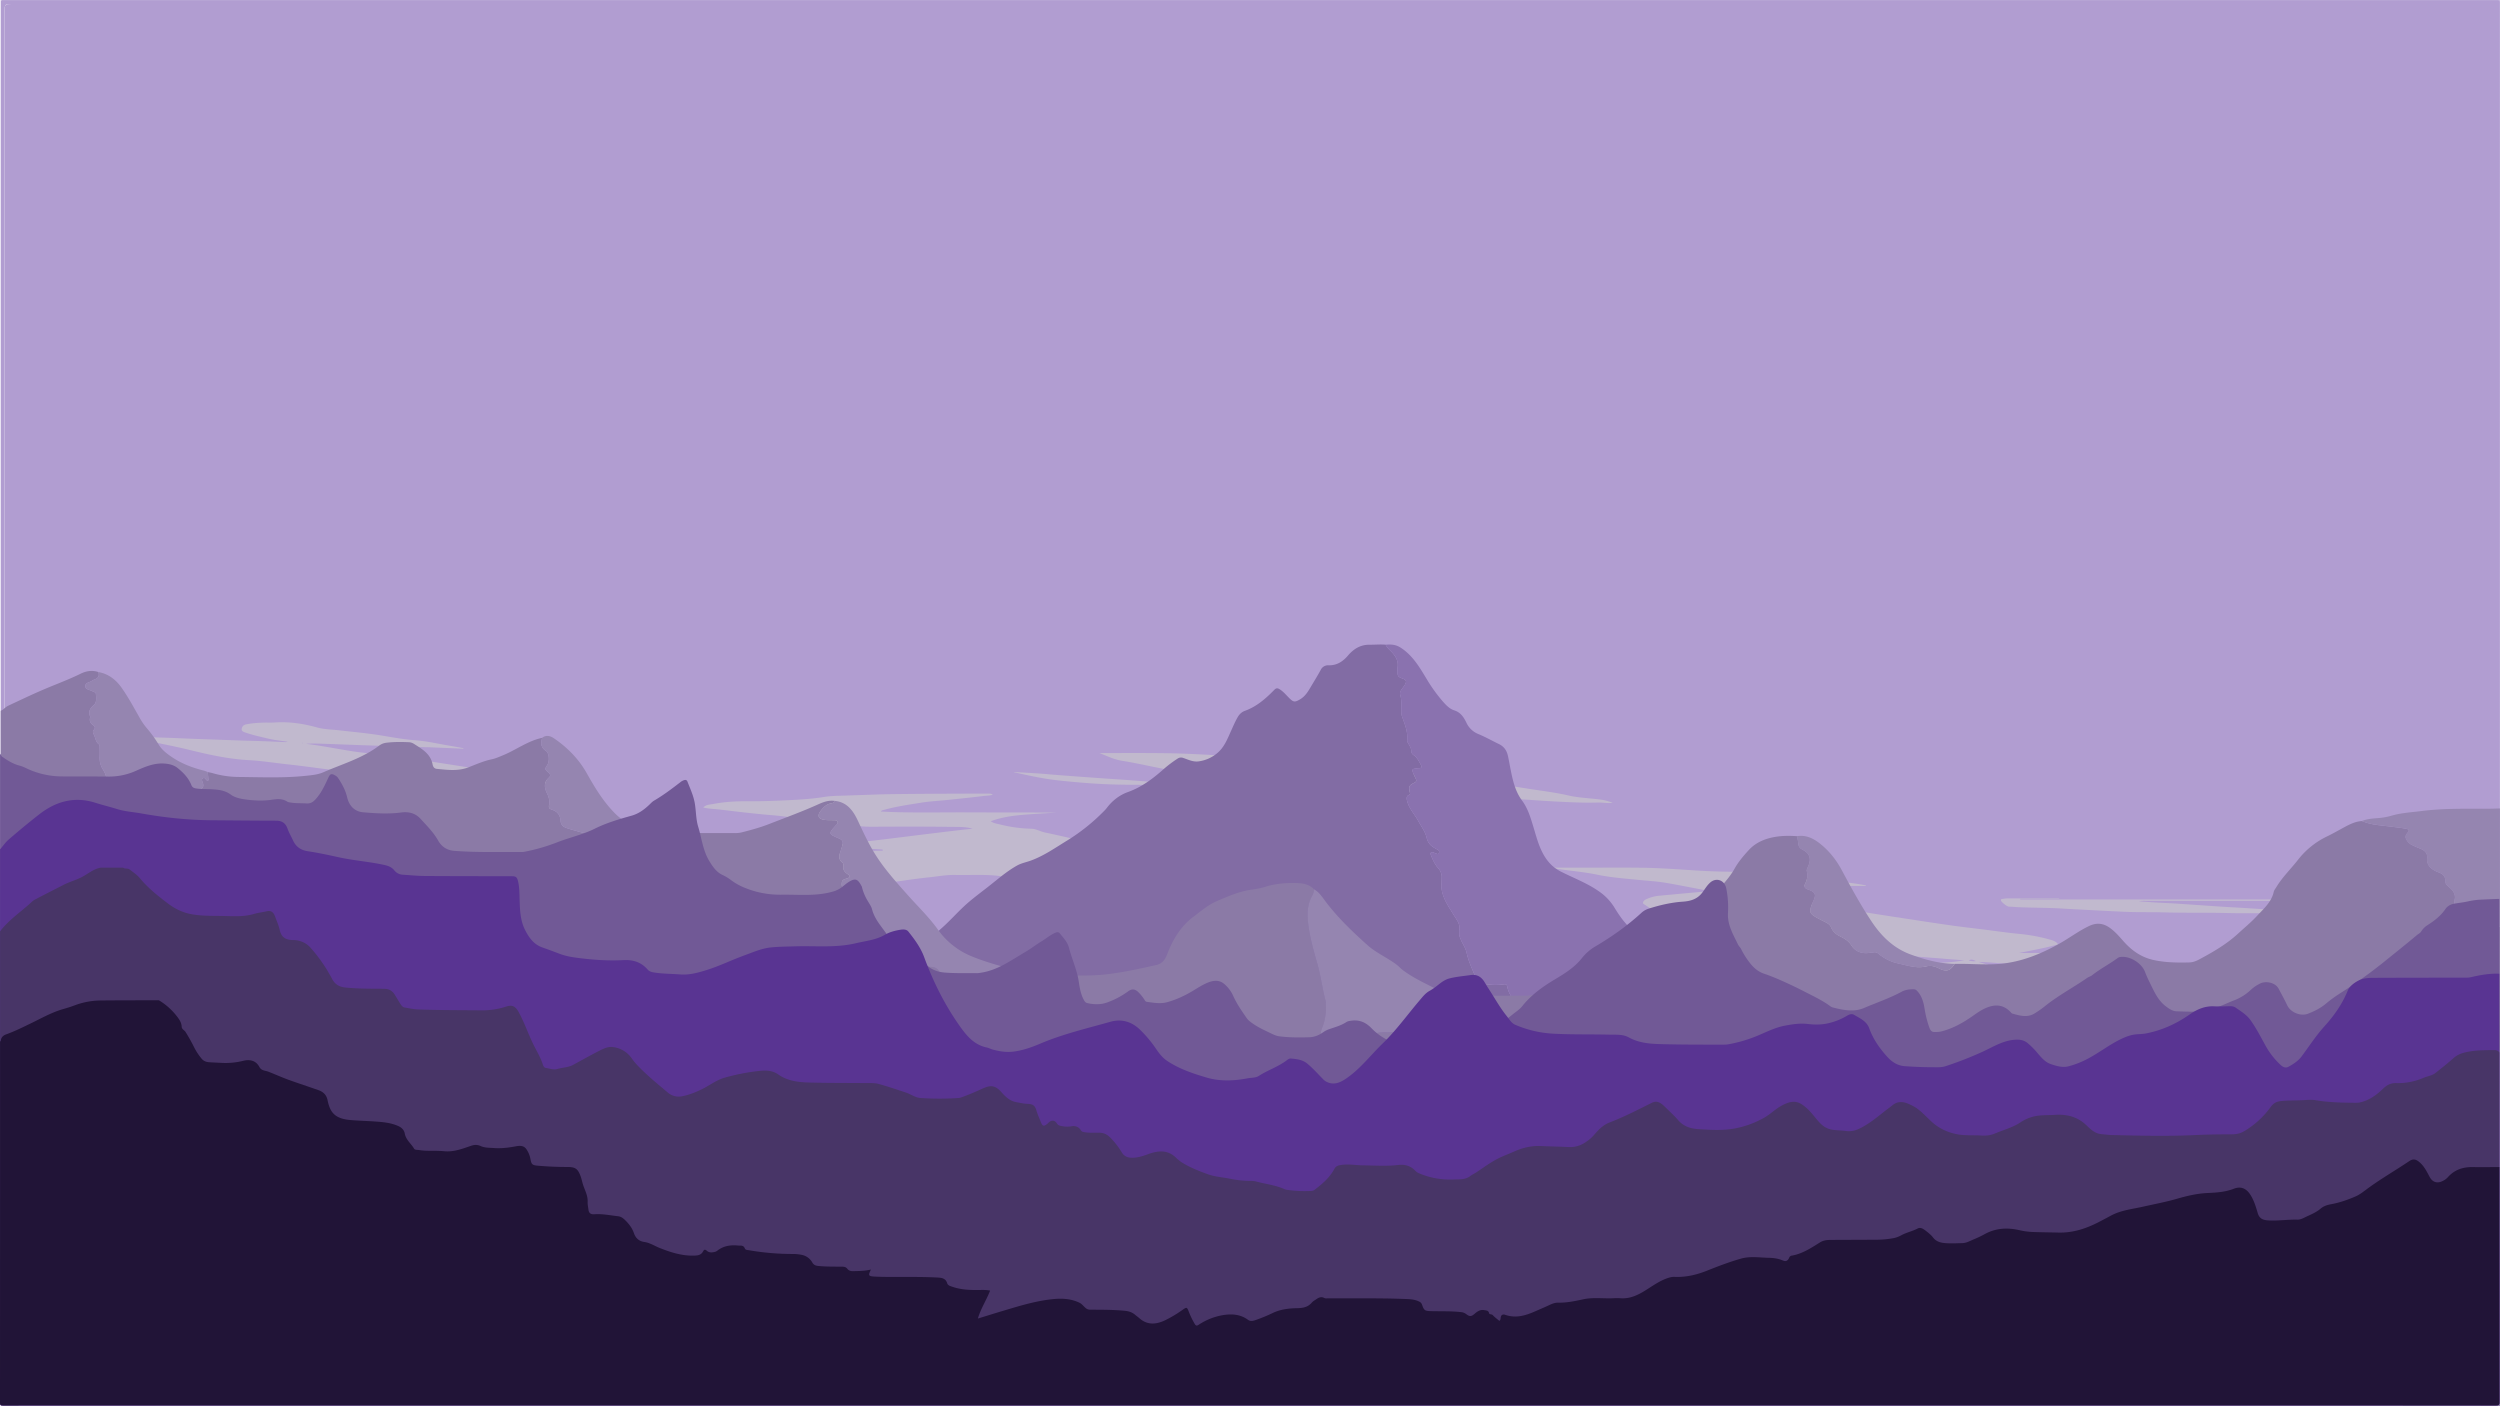 <svg xmlns="http://www.w3.org/2000/svg" viewBox="0 0 3841.19 2160.21"><g id="Artboard_1" data-name="Artboard 1" style="isolation:isolate"><g id="Background_Image" data-name="Background Image"><path d="M3842,8V2156H26c-19.49,0-18,1.85-18-17.5Q8,1082,8,25.51c0-2,0-4,0-6C8.11,8.43,8.38,8.14,19,8c3.33,0,6.66,0,10,0Z" transform="translate(-0.91 -1.89)" style="fill:#b19dd1"/><path d="M3842,8H29C25.7,8,22.37,8,19,8c-10.66.13-10.93.42-11,11.5,0,2,0,4,0,6q0,1056.5,0,2113c0,19.35-1.46,17.5,18,17.5H3842v4l-2,2H4l-2-2V4L4,2H3840l2,2Z" transform="translate(-0.91 -1.89)" style="fill:#b19dd1"/><path d="M4,2,2,4Q1.42,1.42,4,2Z" transform="translate(-0.91 -1.89)" style="fill:#b19dd1"/><path d="M3842,4l-2-2Q3842.58,1.42,3842,4Z" transform="translate(-0.91 -1.89)" style="fill:#b19dd1"/><path d="M2,2160l2,2Q1.42,2162.59,2,2160Z" transform="translate(-0.91 -1.89)" style="fill:#b19dd1"/><path d="M3840,2162l2-2Q3842.59,2162.58,3840,2162Z" transform="translate(-0.91 -1.89)" style="fill:#b19dd1"/></g><g id="Layer_9_clouds_Image" data-name="Layer 9 clouds Image"><path d="M3841,1655c-19.93-2.3-39.86-4.69-59.8-6.88-19.79-2.17-39.61-4-59.39-6.21s-39.53-4.59-59.31-6.77c-16.82-1.84-33.67-3.39-50.49-5.24-19.45-2.15-38.87-4.57-58.31-6.72-16.82-1.85-33.67-3.43-50.49-5.26s-33.6-3.91-50.41-5.76c-16.49-1.81-33-3.41-49.49-5.23-16.81-1.84-33.6-3.89-50.41-5.74-16.49-1.82-33-3.43-49.49-5.25-16.81-1.84-33.6-3.88-50.42-5.73-13.68-1.5-27.4-2.78-41.08-4.28-16.49-1.8-32.95-3.77-49.43-5.6-13.52-1.5-27.05-2.87-40.58-4.36-13.84-1.52-27.67-3.15-41.52-4.67-13.52-1.49-27.06-2.85-40.58-4.33-13.84-1.53-27.67-3.18-41.52-4.7-13.35-1.47-26.72-2.82-40.08-4.29-14-1.54-28-3.19-42-4.74-13.19-1.45-26.39-2.8-39.58-4.25-14.18-1.56-28.34-3.23-42.52-4.77-13.52-1.47-27.06-2.79-40.58-4.26-13.68-1.5-27.35-3.12-41-4.64-13.36-1.48-26.72-2.86-40.07-4.33-14.18-1.57-28.34-3.22-42.52-4.79a26.49,26.49,0,0,1-6.8-1.2h7.43c13.33,0,26.67.09,40,0,8.66-.08,17.16.32,25.8-2.72,12.68-4.46,26.38-4.73,39.62-7,16.69-2.83,33.08-7.13,49.73-10.11,13.86-2.48,27.84-4.44,41.83-6,22-2.46,43.62-6.51,65.31-10.51,18.26-3.38,36.45-7.1,55.13-7.79a257.32,257.32,0,0,0,31-3.49c-10.36-.8-20.73-1.49-31.07-2.41-18.34-1.64-36.75-2.49-55-4.73-14.32-1.74-28.73-2.76-43.08-4.34-17.65-1.94-35.07-5.35-52.56-8.33q-37-6.32-74-12.57c-16-2.71-32-5.49-48.08-8-17-2.71-34-5.58-51.14-7.68-19.68-2.42-38.72-7.64-57.94-12.11-18.59-4.32-37.15-8.76-55.77-12.94-9.29-2.09-16-8.65-23.82-13.22-2.42-1.41-.77-5.31,3-7.1a60.39,60.39,0,0,1,20.05-5.72c26.11-2.38,52.2-5,78.55-7.06-8.62-1.69-17.23-3.45-25.86-5.08-15.32-2.88-30.6-6-46-8.4-11.62-1.77-23.41-2.48-35.14-3.63-22.28-2.17-44.61-3.78-66.61-8.33-17.55-3.63-35.39-5.35-53.14-7.73a96.26,96.26,0,0,1-15.06-2.93H2432c30.83,0,61.66-.34,92.49.09,25.25.35,50.46,2.14,75.66,3.77,14.59,1,29.21,1.68,43.82,2.07,22.14.59,44.3.32,66.41,1.33,14.89.69,29.68,3.15,44.54,4.49,23.64,2.15,47,6.57,70.52,9.41,13.64,1.65,27.36,3,40.85,5.78.61.13,1.36,0,1.74,1.1h-67c-28,0-56,.19-84-.08-15.38-.15-30.37,3-45.55,4.43-11.85,1.16-23.56,3.56-35.69,4.85,4.53.91,9.08,1.76,13.59,2.76,16.09,3.58,32.53,4.35,48.85,6.1,17.15,1.83,34.26,4,51.42,5.69,13.21,1.27,26.46,2.26,39.57,4.28,23.76,3.68,47.46,7.73,71.2,11.51q33.4,5.33,66.84,10.42c23.93,3.66,47.85,7.35,71.81,10.74,16.58,2.35,33.23,4.21,49.85,6.29,18.1,2.27,36.16,4.94,54.3,6.67a268.41,268.41,0,0,1,49.3,9.34c3.91,1.14,7.52,2.56,10.84,6.72-20.05,5.7-40.09,9.15-60.11,13.27,7.39,0,14.77.07,22.15,0,17.49-.19,34.78,2.18,52.14,3.81,12.72,1.19,25.49,2,38.2,3.24,12,1.23,24,2.87,36,4.37,14.64,1.83,29.28,3.72,43.92,5.56,15.3,1.91,30.58,4.07,45.92,5.6,15.51,1.55,30.94,4.24,46.56,4.41,8,.08,15.81,2,23.81,1.4-9.61.08-19.22,1.21-28.82-.17a34.59,34.59,0,0,0-5-.14c-26.67-.06-53.34.27-80-.3-21.11-.45-42.23-1.34-63.33-2.06-16.62-.58-33.23-1.25-49.84-1.78-22.91-.74-45.76-2.21-68.56-4.76-13.68-1.52-27.46-2.17-41.2-3.27-11.39-.91-22.77-1.89-34.31-2.18,11.38,3.43,22.82,6.66,34.13,10.32,48,15.54,98,22.17,147.08,32.92q40.35,8.82,81,16.27c31.65,5.75,63.24,11.81,94.86,17.73,30,5.61,60,11.29,90,16.79,46.16,8.47,92.39,16.55,138.49,25.31,32,6.08,64.22,10,96.36,14.76,35.59,5.28,71.25,10.07,106.88,15,3.76.52,7.57.75,11.36,1.12Zm-804.14-176.41c-4.18-2.07-7.33-3.33-11-.92C3029.35,1478.48,3032.54,1479.27,3036.86,1478.59Z" transform="translate(-0.91 -1.89)" style="fill:#c1b9cd"/><path d="M1748.27,1388.26c34.7-9.8,69.85-13.14,105.5-17.62-5.42-2.72-10.74-1.38-15.73-2.48-28.89-6.38-58.5-7.64-87.71-11.87-12.12-1.76-24.52-2.06-36.79-2.14-40.5-.27-81-.08-121.49-.21-13.48,0-27-.51-40.43-.77a7.32,7.32,0,0,1-4.27-1c-5.53-3.82-11.75-4.61-18.39-5.13-20.13-1.61-40.26-.35-60.39-.8-13.64-.31-27,2.29-40.52,3.68-16.14,1.66-32.17,4-48.22,6.33-12.23,1.76-24.45,3.62-36.63,5.67-15.3,2.58-30.75,2.55-46.19,3.25-23.39,1-46.83,1.39-70.16,3.72-.5.05-1,0-1.5.05-16.47.37-32.95.53-49.42,1.14-45.29,1.67-90.61.26-135.91,1.06-13.89.24-26.91-1.54-39.77-7.07-16.33-7-33.13-13-49.72-19.41-.55-.21-1-.57-2.9-1.6,3.23,0,5,0,6.71,0a703,703,0,0,0,84.62-4.28q42-4.53,83.92-10.48c23.31-3.32,46.79-5.46,70.16-8.37q34.07-4.25,68.11-8.57c18-2.28,36.26-.84,54.38-1.54,13.93-.55,27.88-.38,41.85-1-.14-2.34-1.67-1.67-2.63-1.75-13.78-1.16-27.6-1.06-41.42-1.07l-92,0a45.68,45.68,0,0,1-7-.36c94.13-5.81,187.27-20.3,280.91-30.51-11.54-3.33-23.28-2.58-34.81-2.76-40.32-.63-80.66-.39-121-.23-19.2.08-38-3.31-57-5.51-16.14-1.88-32.19-4.44-48.31-6.54-15.78-2.06-31.55-4.42-47.4-5.7-14.73-1.2-29.41-2.77-44.09-4.41-12.52-1.39-25-3-37.55-4.42-7.74-.86-15.57-1-23.59-2.91,4.29-4.72,10.14-4.43,15.41-5.47,17.86-3.5,35.91-4.32,54.08-4.2,16.47.11,33-.34,49.41-1.06,22.22-1,44.43-1.92,66.47-5.48,10.28-1.66,20.84-1.81,31.29-2.11,26.43-.78,52.84-2.06,79.3-2.33q70.2-.75,140.39-.75c2.75,0,5.55-.26,8.42,1.58-4.57,1.73-9.14,1.43-13.5,2-18.09,2.23-36.23,4.12-54.37,6-14,1.48-28.17,2.11-42.07,4.36-19.47,3.15-39.06,5.88-58.1,11.3-1.19.34-2.7.28-3.88,2.32,45.15,2.35,89.95,1.07,134.73,1.29s89.63,0,134.45.38c-16.83,1.1-33.69,1.94-50.49,3.36s-33.72,3.83-49.87,9.84c4.73,3.53,10.24,3.92,15.39,5.25a215.25,215.25,0,0,0,47.28,6.3c7.26.23,13.53,4.26,20.48,5.72q36.24,7.65,72.13,16.76c6.38,1.62,11.93,1.14,17.45-3.69,6.15-5.39,14.39-6.79,22.44-6.89,16-.21,32-.49,48,.27,11.49.56,23.09,1,34.46,3.81h-10.44c.47,2.55,2.12,1.71,3.23,1.76,18.11.74,36,3.75,53.93,5.77,13.68,1.54,27.38,3,41.08,4.31q25.26,2.51,50.53,4.82c12.07,1.12,24.15,2,36.21,3.24,13,1.32,26,2.86,39.07,4.33,13.68,1.54,27.37,3,41,4.69,20.24,2.52,40.59,4,60.73,7.46,11.09,1.91,22.33,3,33.51,4.48a8.12,8.12,0,0,1,2.88.58c.8.44,1.78,1.36,1.85,2.15.11,1.34-1.33,1.07-2.25,1.26-15.1,3.24-30.43,5-45.73,7-14,1.79-27.95,3.69-41.95,5.29-12.36,1.41-24.76,2.44-37.14,3.7-15,1.52-30,3.13-45,4.65-11.39,1.16-22.8,2.17-34.19,3.36-17.64,1.85-35.28,3.79-52.93,5.72-6.59.72-13.18,1.56-19.77,2.27-2,.21-3.93.19-5.84,2,12.08,0,23.74.09,35.4,0a563.64,563.64,0,0,1,56.81,2.25c13,1.18,25.9,3.94,38.84,6,11,1.73,22.16,1.8,33.22,2.87,22.75,2.21,45.6,3.74,68.16,9.27C2091.46,1392.76,1755.47,1391,1748.27,1388.26Zm-87.18-59.38c3.48.56,6.79-.39,7.2-4.09s-3.1-4.86-6.14-5.71a37.41,37.41,0,0,0-4.32-1c-2.52-.37-4,1.29-5.2,3.1-1.31,2-.05,3.61,1.33,5.23C1655.9,1328.75,1658.28,1329.27,1661.09,1328.88Z" transform="translate(-0.91 -1.89)" style="fill:#c1b9ce"/><path d="M712.86,1152.24l-47.79-2c-.83,0-1.66-.12-2.49-.14-16-.39-32-.53-47.91-1.23-19.61-.85-39.23-1.39-58.84-2.07-17.94-.63-35.88-1.38-53.83-2-10.29-.36-20.56-.78-30.93-.13,7.83,1.13,15.68,2.13,23.49,3.42,16.36,2.71,32.66,5.78,49.05,8.29,10.48,1.6,21.06,2.67,31.62,3.63,17,1.54,34,3.71,50.85,6.32L689,1176c16.55,2.57,33.07,5.32,49.65,7.64a210.34,210.34,0,0,0,24.79,2.19c14.94.31,29.18,4.28,43.59,7.45,11.67,2.56,23.31,5.25,35,7.87,2,.45,4.11.73,3.88,3.55s-2.58,2.08-4.21,2.08c-18.49,0-37,.25-55.49-.07q-28.93-.51-57.84-1.94c-18.56-.9-37-3.6-55.44-5.51-17.66-1.82-35.2-4.85-53-5.42-2.15-.07-4.27-.71-6.42-.8-6.28-.26-12.2-.29-18.09,3.47-18.71,11.93-39.91,18-60.89,24.44a24.82,24.82,0,0,0-8.65,4.43h231c-3.54,3.21-7.57,3.36-11.63,3.49-70.8,2.23-141.61.75-212.42,1.22-1.83,0-3.66,0-6.33,0,5.81,3.32,11.65,3,17.14,3.77,13.9,1.94,27.84,3.81,41.82,4.89,9.9.76,19.71,2.54,29.72,2.35a220.37,220.37,0,0,1,26.93.79c11.47,1.2,22.87-.51,34.2-2.34a27,27,0,0,1,3.47-.36c54.63-1.4,109.28-1,163.92-1.08,1.61,0,3.36-.39,4.49,1.4.88,1.4,2.64,2.79,2.2,4.3-.59,2.07-2.87,1-4.37,1-16.17,0-32.35.43-48.5-.16-39.3-1.44-78.62-.33-117.93-.94-6.31-.09-12.61-.56-18.92-.75-1.32,0-3.49-.74-3.52,1.51,0,1.78,1.93,1.36,3.18,1.51q34.81,4.29,69.47,9.66c22,3.41,43.87,7.09,66,9.53,22.62,2.5,44.78,7.67,67,12.27,17.71,3.66,35.69,5.66,53.53,8.55,12.54,2,25.08,4,37.48,7.18-14.39-1-28.78-1.81-43.16-2.88-13.07-1-26.11-2.91-39.18-3.17-27-.53-54,0-81-.34-19.11-.25-38.26-.74-57.33-2-18.52-1.27-37-3.74-55.44-5.62a58.51,58.51,0,0,0-7.49-.19c-13.31.33-26.58-.59-39.87-1.5,34.19-1.07,68.44.52,102.7-2.09-7.5-1.43-15-3-22.51-4.24a62.48,62.48,0,0,1-11-3.13c-8.22-2.94-16.88-3.65-25.38-4.81-10.77-1.48-19.1-7.23-27.4-13.4-2.46-1.83-1.54-3.38.5-4.59,1.2-.71,2.65-1,5.3-1.94l-280.19-2.59-.19-.64c6.62-1.33,13.2-3,19.88-3.94,21.82-3.19,43.68-6.09,65.51-9.25a39.78,39.78,0,0,0,8.52-2.7c22.33-8.81,45.72-14,68.83-20.12,13.62-3.62,27.38-6.83,40.42-12.48-.32-1.68-1.66-1.43-2.69-1.47-20.41-.86-40.75-2.69-61-5.18-23-2.83-46-6.18-69.1-8.66-19.62-2.11-39.12-5.31-58.87-6.38-30.28-1.63-59.79-7.92-89.15-15.16-23-5.68-46.32-10.27-69.62-14.77-6-1.16-11.77-3.32-18-5.12,1.77-1.27,3.37-.75,4.82-.71,22.12.65,44.24,1.14,66.34,2.14,17.77.8,35.55,1.38,53.33,2,19.62.67,39.22,1.55,58.84,2,16,.35,31.9,1.22,47.84,1.85a14.57,14.57,0,0,0,4.93-.51c-9.88-1.52-19.91-2.41-29.61-4.73-11.93-2.84-24-5.48-35.62-9.47-2.77-.95-5.94-2.09-5.48-5.46a7.78,7.78,0,0,1,6.64-7c9.48-2,19.06-2.54,28.69-2.79,5-.13,10,.2,15-.14,22.15-1.53,43.76,1.57,65,7.51,11.3,3.16,23,3.18,34.5,4.51,22.56,2.61,45.19,4.59,67.61,8.4,16.34,2.78,32.66,5.65,49.26,6.85,17.38,1.26,34.39,5.35,51.56,8.19,7.47,1.24,14.9,2.65,22.36,4Zm-247.39-8.32.84-.36a2.22,2.22,0,0,0-.79-.41c-.27,0-.55.21-.83.32Zm189.08,100.35-.16.22.27,0Z" transform="translate(-0.91 -1.89)" style="fill:#c1b9ce"/><path d="M2478.85,1235.38c-7.61,1.09-15.1-.6-22.66-.41q-15.49.4-31-.09c-23.41-.75-46.79-2.11-70.15-3.76-13.26-.93-26.54-1.51-39.82-2.2-19.76-1-39.55-1.49-59.33-2.18-17.94-.62-35.91-1-53.82-2-38.94-2.24-77.89-1.45-116.84-1.81-4.81,0-8.91,3-13.94,2.14-5.63-1-11.43-1-17.15-2H2076l.43-.91c-4.62-3.28-9.29-6.49-13.85-9.85s-10.17-5.71-13.85-10.48c-1.18-1.53-3.13-.78-4.72-.79-16.33-.07-32.67,0-49-.14-17.47-.19-35-.22-52.4-1.13-12.57-.65-25.07-2.59-37.59-4.06-14.17-1.65-28.26-4.25-42.62-3.71-15.88.59-31.41-2.55-47-4.51-30.46-3.83-60.16-11.88-90.47-16.68-12.05-1.9-23.28-7.36-34.8-11.89h4.73c33.49.06,67-.25,100.48.29,24.43.4,48.85,1.66,73.24,3,12.61.7,25.2,1.55,37.83,1.93,26.26.8,52.54,1.42,78.74,3.16,14.67,1,29.2,4.11,43.81,6.19,20.35,2.89,40.69,5.9,61.08,8.5,19.74,2.52,39.53,4.65,59.31,6.82,16.82,1.85,33.67,3.35,50.48,5.28,18.12,2.07,36.2,4.47,54.3,6.7,14,1.73,28,3.29,42,5.19,16.42,2.23,32.85,4.52,49.21,7.17,21.77,3.53,43.73,5.95,65.24,10.92,15.6,3.6,31.56,4.09,47.34,6.06A82.94,82.94,0,0,1,2478.85,1235.38Z" transform="translate(-0.91 -1.89)" style="fill:#c1b9cd"/><path d="M3164.76,1383H3105v.86h598.56A19.12,19.12,0,0,1,3694,1386q-198.47,0-396.95,0a77,77,0,0,0-9.94.43c5.06.9,10.22,1,15.29,1.4,13.57,1.13,27.21,1.44,40.81,2.31,23.52,1.51,47,3.23,70.56,4.78,12.1.8,24.21,1.36,36.31,2.12,19.89,1.26,39.77,2.61,59.65,3.88q17.16,1.11,34.32,2.08c25.71,1.44,51.42,2.76,77.12,4.25,10.1.59,20.17,1.53,31.74,2.43-10.53,0-19.62.34-28.67-.09-11.6-.55-23.17-1.72-34.75-2.61-55.72-4.29-111.53-.94-167.28-2.25-32.64-.77-65.29-.07-97.91-1-18.82-.56-37.63,0-56.42-.79-26.56-1.11-53.1-2.65-79.65-4-11.61-.61-23.21-1.44-34.83-1.82-17-.57-34-.62-50.91-1.34-4.95-.21-9.92-.73-14.9-.83-2.92,0-11.48-6.82-12.26-9.43-.46-1.54.25-2.13,1.68-2.3a67.91,67.91,0,0,1,7.87-1c26.16,0,52.32,0,78.49.07a8.65,8.65,0,0,1,1.4.22Z" transform="translate(-0.91 -1.89)" style="fill:#c1b9ce"/><path d="M2037.79,1222.59c-14.11.44-28.18-.43-42.24-1.36-8.46-.56-16.92-.24-25.4-1-11.08-1-22.26-.81-33.4-1.28-22.24-1-44.53-1.47-66.72-3.18-19.49-1.5-38.85-4.63-58.32-6.54-9.91-1-19.93-1-29.9-1.15-28.3-.48-56.64-.08-84.89-1.42-22.18-1.06-44.34-3-66.47-5.3-23-2.34-45.53-7-68-12.15a14.72,14.72,0,0,1-4.25-1.16c12.74.74,25.48,1.39,38.2,2.26,11.26.78,22.49,1.88,33.74,2.73q33.76,2.54,67.54,4.93c10.43.75,20.87,1.35,31.31,2.11,21.85,1.59,43.69,3.27,65.54,4.85,10.93.79,21.88,1.38,32.81,2.17,21.68,1.57,43.36,3.24,65,4.83,10.27.75,20.54,1.39,30.81,2.13q33.77,2.43,67.54,4.92c10.27.74,20.53,1.65,30.81,2C2027,1221.11,2032.35,1222.19,2037.79,1222.59Z" transform="translate(-0.91 -1.89)" style="fill:#c1b9ce"/><path d="M2211.12,1391.29c-26.57,2.78-52.87.7-79,2.14,0,.55-.06,1.1-.08,1.66l70.75,8.28c-26.57.06-53.12,1.49-79.67-.2-6.48-.41-12.87-.29-19.09-4.37,6.31-2.86,12.92-2.3,19.21-4.14-4.47-2.4-9.67-.85-14.53-3.37Z" transform="translate(-0.91 -1.89)" style="fill:#c1b9ce"/><path d="M3792.64,1418.7l-130.22-8.14c0-.17,0-.35,0-.52h13c25.64,0,51.27-.09,76.91.14,10.17.09,19.83,3.74,29.76,5.53C3785.43,1416.32,3789,1416.48,3792.64,1418.7Z" transform="translate(-0.91 -1.89)" style="fill:#c1b9ce"/></g><g id="Layer_6_Layer_7_Image" data-name="Layer 6 + Layer 7 Image"><path d="M2588.28,1534.84c9.58,8,18.28,17,27,25.93,22.52,23,47.89,42.06,77.76,54.14,33.76,13.65,64.37,33.21,96.7,49.52,23.86,12,46.78,26.24,72.74,33.8a1.71,1.71,0,0,1,.46.19c16.11,11.89,36.29,12.33,54.19,19.22,20.33,7.83,41.57,12.95,61.88,21,12.48,4.94,26.06,6.65,38.71,11.46,16.5,6.27,32.75,13.11,48.83,20.34,8.8,4,16,10.87,24.8,14.89,16.48,7.49,33,14.8,50.77,19a11.42,11.42,0,0,1,3.75,1.29c15.4,10.41,33.43,13.6,50.84,18.42,4.56,1.27,7.9,3,10.46,7.34,3.36,5.76,9.56,9.17,14,14.14a4.66,4.66,0,0,1,1.32,3L1274.27,1559.4c4.72-3,9.7-3.5,14.35-4.7,8.93-2.29,17.26-6,25.59-9.77,5.15-2.33,10.3-4.69,15.55-6.76,17.65-6.92,30.94-19.91,44.71-32.14,9.73-8.63,17.88-18.83,26.33-28.71a65.29,65.29,0,0,1,7.83-7.68c14.58-12.11,24.34-28.69,38.56-41.16,12.41-10.88,23.36-23.32,35.44-34.52,11.18-10.37,23.57-19.46,35.63-28.87,14.81-11.55,28.85-24.09,45.42-33.36,6.58-3.67,13.71-4.93,20.55-7.38,20.61-7.39,38.28-20,56.72-31.23a298.89,298.89,0,0,0,56.36-45.17,43.19,43.19,0,0,0,4-4.44c8.51-11.36,19.61-20,32.61-24.65,21.44-7.69,38.86-20.88,55.44-35.71a182.13,182.13,0,0,1,20.76-15.57,9.43,9.43,0,0,1,9-1.06c7.52,2.56,14.82,6.28,23.14,5.25a55.53,55.53,0,0,0,27.58-11.64c12.13-9.36,17-23.06,23-36.2,3-6.68,5.91-13.41,9.54-19.79,2.64-4.64,6.14-8.21,11.27-10.06,18-6.5,32-18.75,45.09-32.17,3-3.06,5.08-3,8.46-.91,5.89,3.73,10.11,9.14,15,13.88,6.28,6.13,8.42,6.08,16.2,1.53s12.1-11.67,16.41-19c5.17-8.75,10.58-17.36,15.39-26.3a12.45,12.45,0,0,1,12.16-7c12.66.33,22-5.95,29.65-14.95,8.92-10.43,19.41-16.86,33.57-16.68,8.14.1,16.29-.79,24.44,0,1.49,3.64,4.25,6.28,7,9,7.48,7.31,13.31,15.27,11.09,26.66a27.17,27.17,0,0,0-.05,5.49c.08,7,1.21,8.5,7.91,10.85,5.54,2,6.5,4.15,3.63,9.34a80.91,80.91,0,0,1-5.14,7.31c-1.8,2.53-3,5.66-2.17,8.4,2.78,8.84,1.45,17.84,1.72,26.76a21.47,21.47,0,0,0,1.21,6.83c4.22,11.67,9,23.21,7.85,36.06a7.85,7.85,0,0,0,1.44,4.7c2.34,4,5,7.74,4.84,12.83,0,1.77,1.77,4.18,3.41,5.26,5.45,3.59,8.05,9.15,11,14.5,1.76,3.18,2.33,5.75-2.83,5.66-2.12,0-4.24.71-6.37.87-3.23.24-4.14,2-3.08,4.73,1.39,3.56,3,7,4.67,10.47,1.27,2.65,1.26,4.63-1.75,6.16-8.76,4.46-9.32,5.74-7.11,15.89.34,1.57.42,2.32-1.32,3-3.92,1.47-4.12,4.52-3.33,8.17,2.7,12.41,11.77,21.34,17.53,32.07,4.47,8.33,10.47,16,12.67,25.28,1.57,6.6,4.84,11.41,10.43,14.88,2.25,1.4,4.55,2.74,6.91,4s2.28,3.34,1.56,5.16c-.87,2.2-2.72,1.08-4.25.48s-2.79-1-4.19-1.59-2.63-1.11-3.69.1-.71,2.54-.22,3.8c2.85,7.3,6.23,14.53,11.35,20.32a20.33,20.33,0,0,1,5.34,14.84c-.09,6.82-1,13.88.4,20.43,2.86,13.67,11.09,25.1,18.23,36.78,4.45,7.27,10.06,13.66,8.38,23-.32,1.77,0,3.66-.07,5.49-.2,3.26,1.18,5.93,2.36,8.9,2.73,6.86,7.31,12.74,8.93,20.26,3.23,15,10.25,28.66,16,42.76a6,6,0,0,0,4.19,3.32,85.2,85.2,0,0,0,36.91,2.61c3.2-.48,4.77.31,5.34,3.33,2.55,13.52,11.45,23.2,21.67,30.68,16.33,12,34,21.73,54.57,25.42,12.22,2.19,24.35,5,36.77,5.22,22.16.34,44.32.17,66.48,0a65.21,65.21,0,0,0,13.31-1.36,302.05,302.05,0,0,0,41.1-11.65,46.72,46.72,0,0,0,19-13.31C2575.29,1546.11,2580.92,1539.57,2588.28,1534.84Z" transform="translate(-0.91 -1.89)" style="fill:#826ca4"/><path d="M2588.28,1534.84c-7.36,4.73-13,11.27-18.69,17.78a46.72,46.72,0,0,1-19,13.31,302.05,302.05,0,0,1-41.1,11.65,65.21,65.21,0,0,1-13.31,1.36c-22.16.13-44.32.3-66.48,0-12.42-.18-24.55-3-36.77-5.22-20.56-3.69-38.24-13.46-54.57-25.42-10.22-7.48-19.12-17.16-21.67-30.68-.57-3-2.14-3.81-5.34-3.33a85.2,85.2,0,0,1-36.91-2.61,6,6,0,0,1-4.19-3.32c-5.76-14.1-12.78-27.8-16-42.76-1.62-7.52-6.2-13.4-8.93-20.26-1.18-3-2.56-5.64-2.36-8.9.11-1.83-.25-3.72.07-5.49,1.68-9.37-3.93-15.76-8.38-23-7.14-11.68-15.37-23.11-18.23-36.78-1.37-6.55-.49-13.61-.4-20.43a20.33,20.33,0,0,0-5.34-14.84c-5.12-5.79-8.5-13-11.35-20.32-.49-1.26-.74-2.71.22-3.8s2.44-.58,3.69-.1,2.8,1.05,4.19,1.59,3.38,1.72,4.25-.48c.72-1.82.8-3.93-1.56-5.16s-4.66-2.56-6.91-4c-5.59-3.47-8.86-8.28-10.43-14.88-2.2-9.32-8.2-17-12.67-25.28-5.76-10.73-14.83-19.66-17.53-32.07-.79-3.65-.59-6.7,3.33-8.17,1.74-.65,1.66-1.4,1.32-3-2.21-10.15-1.65-11.43,7.11-15.89,3-1.53,3-3.51,1.75-6.16-1.65-3.44-3.28-6.91-4.67-10.47-1.06-2.73-.15-4.49,3.08-4.73,2.13-.16,4.25-.91,6.37-.87,5.16.09,4.59-2.48,2.83-5.66-3-5.35-5.57-10.91-11-14.5-1.64-1.08-3.45-3.49-3.41-5.26.12-5.09-2.5-8.83-4.84-12.83a7.85,7.85,0,0,1-1.44-4.7c1.17-12.85-3.63-24.39-7.85-36.06a21.47,21.47,0,0,1-1.21-6.83c-.27-8.92,1.06-17.92-1.72-26.76-.86-2.74.37-5.87,2.17-8.4a80.91,80.91,0,0,0,5.14-7.31c2.87-5.19,1.91-7.39-3.63-9.34-6.7-2.35-7.83-3.9-7.91-10.85a27.17,27.17,0,0,1,.05-5.49c2.22-11.39-3.61-19.35-11.09-26.66-2.74-2.67-5.5-5.31-7-9,8.25-.65,15.5-.39,23.42,4.79,18.61,12.17,28.93,30.43,39.88,48.46a237.62,237.62,0,0,0,25.19,34.72c4.85,5.46,10.07,10.75,16.88,12.9,9.89,3.12,14.73,10.77,18.65,18.89a34.12,34.12,0,0,0,18.64,17.63c10.77,4.45,20.92,10.24,31.41,15.3,8,3.87,12,10.11,13.82,18.25,1.43,6.5,2.52,13.06,3.82,19.58,3.43,17.16,7,34.36,17.71,48.77,9.18,12.34,13.3,26.69,17.64,41,4.15,13.69,7.69,27.6,14.48,40.32,6.39,12,14.88,21.52,27.45,27.9,21.3,10.8,44,19,63.25,33.79a82,82,0,0,1,19.68,22.31c5,8.08,10.19,16,16.5,23.16a47.53,47.53,0,0,1,6.58,9.38,43.25,43.25,0,0,0,10.87,13.59c16.34,13.35,26.64,31.26,37.7,48.67,7.13,11.21,13.91,22.71,24.16,31.63C2581.57,1526.93,2584.77,1531.06,2588.28,1534.84Z" transform="translate(-0.91 -1.89)" style="fill:#8a72af"/></g><g id="Group_5" data-name="Group 5"><g id="Layer_5_Layer_8_trees_Image" data-name="Layer 5 + Layer 8 + trees Image"><path d="M3842,1426v736H2V1094c4.41-1.72,7.18-5.75,11.53-7.78,17.78-8.29,35.43-16.77,53.49-24.53,19.25-8.26,39-15.4,57.83-24.68,8.58-4.23,17.69-5.72,27.1-2.56,2,5.38.22,9-5,11.1a35.28,35.28,0,0,0-5.35,2.7c-3.53,2.21-9.59,2.65-9.64,7.54-.05,5.65,6.37,5.83,10.3,7.89,2.34,1.22,5.8,1.72,6,4.67.31,5.9,1.54,12.94-3.32,17-6.13,5.16-8.73,10.24-5.43,17.75a1.61,1.61,0,0,1-.09,1c-1.49,5.18.23,9,4.62,12,2.53,1.72,3.6,4.22,1.3,6.76-2.9,3.21-1.32,5.52.2,8.81,2.14,4.63,2.28,10,7,13.58,1.79,1.35,1.46,4.31,1.5,6.64.06,4,.21,8,0,12-.37,7.16.85,13.75,4.84,20,4.39,6.82,6.5,14.57,7.14,22.65a23.25,23.25,0,0,0,3.31,10.32c6.28,10.49,14.35,19.11,25,25.22,6.64,3.8,13,8,19.72,11.7,14.62,8.06,29.49,10.58,46,4.83,14.94-5.2,26.9-14.24,38.51-24.26,2.89-2.49,4.92-5.39,4.13-9.56-.87-4.62,1.21-7.8,5.35-9.57,4.92-2.09,6.18-5.45,4.59-10.45-.73-2.31-2.87-5.46.26-7.16s4.05,2.57,6.27,3.65c.4.2,1.12-.24,2.19-.51-.43-4.15-.88-8.38-1.32-12.62,2.59.57,5.22,1,7.76,1.73a145.15,145.15,0,0,0,39.44,5.81c34.31.33,68.64,1.88,102.9-1.69,9.33-1,18.92-1.75,27.34-5.43,28.92-12.64,59.75-21.37,85.52-40.66a22.86,22.86,0,0,1,10.87-4.7c11.61-1.51,23.27-1.44,34.93-.92a16,16,0,0,1,7.59,2.2c12.59,8.08,26.17,15.37,29.25,32.15.67,3.61,2.64,6.25,6.47,6.62,16.23,1.58,32.49,3.82,48.39-2.3,11.8-4.55,23.37-9.8,35.85-12.38,5.93-1.23,11.35-3.72,16.91-6,20.56-8.3,38.53-22.37,60.69-27-2.33,7.9-2.39,14.69,5.77,20.07,5.21,3.43,5.75,16.07,2.15,21.61-4,6.19-4.25,6.47,1.46,11.31,3.35,2.84,4,5.27.86,8.16-7.76,7.08-7.19,15-3,23.64,2.78,5.76,4.84,12,3.4,18.31-1,4.58.89,6.18,4.39,7.31,8.24,2.64,12.6,8.17,13.23,16.84.47,6.34,3.77,9.64,10.22,11.68,17.14,5.43,34.55,9.65,52,13.86a228.46,228.46,0,0,0,26.47,4.77c10.58,1.28,17.23-2.17,22.27-11.43,1.91-3.51,3.47-7.21,5.18-10.82,20.39,5.1,41.24,7.3,62.08,9.18,29.53,2.68,59.19,1.63,88.79,1.86a42.5,42.5,0,0,0,10.88-1c14.53-3.65,28.93-7.6,42.92-13.06,25.39-9.9,51-19.19,75.88-30.46,7.88-3.57,16.14-6.34,25.1-4.84a7.63,7.63,0,0,1-5.71,3.59c-7.14,1.13-11.85,5.91-16,11.15-6.22,7.79-4.18,13,5.57,14.34,4.59.61,9.31.28,14,.5,2.25.11,5.12-.38,6,2.35s-1.55,4.14-3,5.84c-11.24,12.68-11.23,12.74,4.92,19.73,5.66,2.45,6.93,4.85,5.37,11-.9,3.54-2.24,7-3.32,10.47-1.76,5.67-2.45,11.12,3.08,15.4a5.38,5.38,0,0,1,1.92,5.41c-1.08,5.78,1.72,9.24,6.25,12.41,4.69,3.28,4.29,5.41-1.16,7-3.73,1.09-7.09,1.85-7.55,6.53-.5,5.09.57,9.28,5.76,11.47,2.91,1.23,5.27,3.12,5.72,6.41,1.1,7.93,7,10.92,13.51,13a96.47,96.47,0,0,0,12.64,2.89c3.9.73,5.3,2.51,3.25,6.21-1.81,3.26-3.07,6.61-2.35,10.48,2.33,12.63,5.85,24.21,21,27,5.11.94,8.08,4.29,8.47,9.71a9.19,9.19,0,0,0,2.94,6.2c8.44,7.76,17.69,14.1,29.27,16.19,4.59.82,9.18,1.68,13.81,2.2,5.12.58,8.66,2.65,10.31,7.89,1.74,5.57,6,9.66,11.61,9.59,10.77-.13,14.56,6.06,16.32,15.07.38,2,1.15,3.86,1.37,5.83.66,5.82,3.6,10.16,8.85,12.4,5.75,2.45,9.08,6.37,10.19,12.49,1.18,6.54,5.76,9.47,11.92,10.22a68.47,68.47,0,0,0,20.9-.41,65,65,0,0,1,24.82.07c7.1,1.43,13.89,1,20.37-2.53a28.75,28.75,0,0,1,5.55-2.23c2.59-.78,4.14-.38,4.77,3,1.25,6.68,2.39,7.41,8.11,4.73a219.09,219.09,0,0,0,19.23-10.58c4.35-2.6,8.25-4.28,12.44.28,2,2.22,4.85,1.79,7.48.76a26.83,26.83,0,0,0,11.79-8.83c6.34-8.21,6.25-18,7.76-27.47,24.62.2,49.35,1.46,73.82-.91,27.4-2.67,54.38-8.74,81.29-14.72,9-2,13.57-7.76,16.83-16.27,8.65-22.62,20.73-43.18,40.57-58,11.69-8.77,22.94-18.56,36.44-24.25,17.68-7.45,35.4-15.36,54.82-17.58a118.35,118.35,0,0,0,20.39-4.57c15.15-4.54,30.71-5.74,46.41-5.33,10.11.27,19.94,1.83,27.35,9.83a25.13,25.13,0,0,1-3.35,10.39c-6.19,11.61-7.43,24.1-6.27,36.91,2.09,23,8.36,45.21,14.69,67.2,5.37,18.67,7.59,37.87,12.54,56.54a29.43,29.43,0,0,1,.42,6,81.57,81.57,0,0,1-5.16,34.28c-4,10.49-3.25,11.22,5.15,17.38a74.68,74.68,0,0,0,14,7.72c7,3.11,14.13,4.34,21.28,1,8.41-3.91,16.38-8.94,26.2-8.58a6.2,6.2,0,0,0,3.56-1.68c8.33-6.72,18.06-7.9,28.3-7.59,9,.27,18,.22,26.76-2.41,7.14-2.13,13.06-5.13,14-13.53.5-4.29,3.16-5.48,7.11-4.73a12,12,0,0,0,10.36-2.56c6.79-5.92,14.61-8.36,23.45-9.83,13.76-2.28,17.71-9.09,15.18-22.63-.24-1.31-.43-2.63-.65-4,8.94.79,17.87,1.85,26.83,2.33,30.93,1.66,61.89.93,92.84,1a49.14,49.14,0,0,0,7.89-1c23.92-3.83,44.87-14.74,64.1-28.68,20.51-14.88,42.06-28,63.68-41.11a51.74,51.74,0,0,1,8.12-3.79c28.52-11,55.36-25.89,84.24-36.23,12.39-4.44,23.73-12,35.29-18.55,5.76-3.26,11.14-7.27,15.17-12.78,3.53-4.82,7.33-9.46,10.85-14.3,9.39-12.92,21.17-24.1,29-38.11,6.07-10.93,13.92-20.22,22.29-29.28,10.65-11.52,24.35-17.22,39.3-19.93,11.47-2.07,23.18-2.12,34.84-1.28.69,3.94,1.69,7.84,2,11.8.34,4.6,2.79,7,6.66,9,10.8,5.75,13.31,13.2,8.77,24.82-1.08,2.77-3.11,5.38-2.36,8.5,1.66,6.86.37,13.13-2.81,19.29-1.88,3.65-.55,6.42,3.28,7.94,1.54.61,3.15,1.09,4.66,1.78,7.45,3.39,8.78,6.62,5.8,14.21-1.34,3.4-3.06,6.67-4.19,10.14-2.75,8.47-1.91,11.26,5.53,15.89,5.36,3.33,11.1,6,16.73,8.93,3.63,1.86,6.75,3.93,8.38,8,2.43,6.14,7.19,10.25,13,13.16,6.9,3.43,13.52,7.2,17.85,13.94,6.75,10.52,16.62,13.55,28.47,11.78,2-.29,4-.41,6-.73a7.8,7.8,0,0,1,6.54,1.61c9.11,7.41,19.05,12.84,30.77,15.36,14.55,3.13,28.67,8.33,44,4.45,6.62-1.67,13.25.27,19.32,3.35,11,5.56,16.68,3.92,23.77-7.07,3.33,0,6.65,0,10,0,19.66.13,39.43,1.71,58.94.06,33-2.78,63.23-15.07,92-31.18,15.39-8.63,29.48-19.4,45.5-27,11.42-5.44,21.65-4.49,31.88,2.79,8,5.69,14.28,13,20.65,20.22,12.58,14.35,27.31,24.93,46.5,29.19,18.12,4,36.31,4.16,54.63,3.77,5.41-.11,10.37-1.9,15.17-4.45,21.5-11.44,42.5-23.6,60.52-40.26,9.54-8.82,19.7-17.07,28.48-26.58,10.26-11.11,22.34-21.2,25.92-37.17.63-2.79,2.76-5.28,4.32-7.83,9.26-15.17,22.1-27.49,32.94-41.4a124.62,124.62,0,0,1,44.7-36c9-4.34,17.65-9.36,26.45-14.09,8.54-4.6,17.17-8.92,27.12-9.47,14,6,29.06,6.54,43.81,8.46,8.24,1.08,16.51,1.9,24.67,3.49,2.2.43,5,1.81,2.65,4.81-2.55,3.21-5.39,6-3.26,10.6a19.21,19.21,0,0,0,8.78,9.25,137.17,137.17,0,0,0,12.77,5.65c7.2,2.78,11.79,7,10.93,15.61-.82,8.28,3.91,13.81,10.66,17.77a43.47,43.47,0,0,0,7.24,3.32c6.25,2.28,10.13,6.19,10,13.27-.07,3.48,1.33,5.66,4.35,8.12,6.31,5.14,12.11,11,9.89,20.89-1.46,6.47,1.86,11.74,7.21,15.35a60.56,60.56,0,0,0,11.34,6.24C3807.8,1413,3824.92,1419.43,3842,1426Z" transform="translate(-0.91 -1.89)" style="fill:#8b7aa6"/><path d="M3629.76,1263.38c8.12-3.29,16.77-3.89,25.32-4.54a100.72,100.72,0,0,0,20.49-3.72c14.75-4.27,30.06-5.08,45.16-7,34-4.43,68.21-3.52,102.38-3.64,6.3,0,12.59-.28,18.89-.43v182c-17.08-6.57-34.2-13-51.21-19.79a60.56,60.56,0,0,1-11.34-6.24c-5.35-3.61-8.67-8.88-7.21-15.35,2.22-9.85-3.58-15.75-9.89-20.89-3-2.46-4.42-4.64-4.35-8.12.14-7.08-3.74-11-10-13.27a43.47,43.47,0,0,1-7.24-3.32c-6.75-4-11.48-9.49-10.66-17.77.86-8.65-3.73-12.83-10.93-15.61a137.17,137.17,0,0,1-12.77-5.65,19.21,19.21,0,0,1-8.78-9.25c-2.13-4.57.71-7.39,3.26-10.6,2.38-3-.45-4.38-2.65-4.81-8.16-1.59-16.43-2.41-24.67-3.49C3658.82,1269.92,3643.75,1269.36,3629.76,1263.38Z" transform="translate(-0.91 -1.89)" style="fill:#9585b0"/><path d="M1283.93,1232.49c18.79,2,28,15.34,35.12,30.49,8.61,18.4,17.1,36.81,28.13,54,13.76,21.39,30.75,40.2,47.51,59.11,15.88,17.91,33.21,34.47,47.27,54.06a117.84,117.84,0,0,0,52.48,41.33c27.6,11.31,56.34,18,85,25.32,13.86,3.56,28.39,2.69,42.64,3.48-1.51,9.45-1.42,19.26-7.76,27.47a26.83,26.83,0,0,1-11.79,8.83c-2.63,1-5.44,1.46-7.48-.76-4.19-4.56-8.09-2.88-12.44-.28a219.09,219.09,0,0,1-19.23,10.58c-5.72,2.68-6.86,2-8.11-4.73-.63-3.36-2.18-3.76-4.77-3a28.75,28.75,0,0,0-5.55,2.23c-6.48,3.54-13.27,4-20.37,2.53a65,65,0,0,0-24.82-.07,68.47,68.47,0,0,1-20.9.41c-6.16-.75-10.74-3.68-11.92-10.22-1.11-6.12-4.44-10-10.19-12.49-5.25-2.24-8.19-6.58-8.85-12.4-.22-2-1-3.87-1.37-5.83-1.76-9-5.55-15.2-16.32-15.07-5.61.07-9.87-4-11.61-9.59-1.65-5.24-5.19-7.31-10.31-7.89-4.63-.52-9.22-1.38-13.81-2.2-11.58-2.09-20.83-8.43-29.27-16.19a9.19,9.19,0,0,1-2.94-6.2c-.39-5.42-3.36-8.77-8.47-9.71-15.14-2.78-18.66-14.36-21-27-.72-3.87.54-7.22,2.35-10.48,2.05-3.7.65-5.48-3.25-6.21a96.47,96.47,0,0,1-12.64-2.89c-6.5-2.13-12.41-5.12-13.51-13-.45-3.29-2.81-5.18-5.72-6.41-5.19-2.19-6.26-6.38-5.76-11.47.46-4.68,3.82-5.44,7.55-6.53,5.45-1.61,5.85-3.74,1.16-7-4.53-3.17-7.33-6.63-6.25-12.41a5.38,5.38,0,0,0-1.92-5.41c-5.53-4.28-4.84-9.73-3.08-15.4,1.08-3.5,2.42-6.93,3.32-10.47,1.56-6.1.29-8.5-5.37-11-16.15-7-16.16-7-4.92-19.73,1.5-1.7,3.94-3.24,3-5.84s-3.8-2.24-6-2.35c-4.65-.22-9.37.11-14-.5-9.75-1.3-11.79-6.55-5.57-14.34,4.18-5.24,8.89-10,16-11.15A7.63,7.63,0,0,0,1283.93,1232.49Z" transform="translate(-0.91 -1.89)" style="fill:#9585b0"/><path d="M2020,1368.39c6.69,3.6,11,9.61,15.29,15.51,19.22,26.25,42.63,48.61,66.68,70.17,10.29,9.24,23.1,15.71,34.89,23.25,5.35,3.42,10.63,6.81,15.11,11.39a52.23,52.23,0,0,0,7,5.65c15.76,11.36,33.46,19.25,50.6,28.13,5.65,2.93,11.91,4.2,18,5.81.22,1.32.41,2.64.65,4,2.53,13.54-1.42,20.35-15.18,22.63-8.84,1.47-16.66,3.91-23.45,9.83a12,12,0,0,1-10.36,2.56c-4-.75-6.61.44-7.11,4.73-1,8.4-6.9,11.4-14,13.53-8.8,2.63-17.77,2.68-26.76,2.41-10.24-.31-20,.87-28.3,7.59a6.2,6.2,0,0,1-3.56,1.68c-9.82-.36-17.79,4.67-26.2,8.58-7.15,3.33-14.32,2.1-21.28-1a74.68,74.68,0,0,1-14-7.72c-8.4-6.16-9.19-6.89-5.15-17.38a81.57,81.57,0,0,0,5.16-34.28,29.43,29.43,0,0,0-.42-6c-5-18.67-7.17-37.87-12.54-56.54-6.33-22-12.6-44.21-14.69-67.2-1.16-12.81.08-25.3,6.27-36.91A25.13,25.13,0,0,0,2020,1368.39Z" transform="translate(-0.91 -1.89)" style="fill:#9585b0"/><path d="M152,1034.45c15.24,2.74,26.61,11.38,35.39,23.67,10.25,14.35,18.57,29.9,27.28,45.19a104.18,104.18,0,0,0,11.07,16.54,185.39,185.39,0,0,1,18.77,25.72c4.88,8.19,12.1,13.83,19.9,19.16,15.33,10.48,32.26,16.87,50.1,21.29a47.75,47.75,0,0,1,5.55,2.09c.44,4.24.89,8.47,1.32,12.62-1.07.27-1.79.71-2.19.51-2.22-1.08-3.06-5.39-6.27-3.65s-1,4.85-.26,7.16c1.59,5,.33,8.36-4.59,10.45-4.14,1.77-6.22,5-5.35,9.57.79,4.17-1.24,7.07-4.13,9.56-11.61,10-23.57,19.06-38.51,24.26-16.54,5.75-31.41,3.23-46-4.83-6.69-3.69-13.08-7.9-19.72-11.7-10.69-6.11-18.76-14.73-25-25.22a23.25,23.25,0,0,1-3.31-10.32c-.64-8.08-2.75-15.83-7.14-22.65-4-6.21-5.21-12.8-4.84-20,.2-4,.05-8,0-12,0-2.33.29-5.29-1.5-6.64-4.69-3.53-4.83-9-7-13.58-1.52-3.29-3.1-5.6-.2-8.81,2.3-2.54,1.23-5-1.3-6.76-4.39-3-6.11-6.85-4.62-12a1.61,1.61,0,0,0,.09-1c-3.3-7.51-.7-12.59,5.43-17.75,4.86-4.08,3.63-11.12,3.32-17-.16-2.95-3.62-3.45-6-4.67-3.93-2.06-10.35-2.24-10.3-7.89,0-4.89,6.11-5.33,9.64-7.54a35.28,35.28,0,0,1,5.35-2.7C152.17,1043.43,154,1039.83,152,1034.45Z" transform="translate(-0.91 -1.89)" style="fill:#9585b0"/><path d="M2761.93,1286.64c13.15-2.12,24.23,2.86,34.22,10.57,14.71,11.34,26.1,25.66,34.8,42,14.26,26.72,28.87,53.35,45.56,78.49,14.67,22.09,33.35,40.86,59.81,50.61,22.07,8.14,44.23,14.08,67.76,14.6-7.09,11-12.79,12.63-23.77,7.07-6.07-3.08-12.7-5-19.32-3.35-15.34,3.88-29.46-1.32-44-4.45-11.72-2.52-21.66-8-30.77-15.36a7.8,7.8,0,0,0-6.54-1.61c-2,.32-4,.44-6,.73-11.85,1.77-21.72-1.26-28.47-11.78-4.33-6.74-10.95-10.51-17.85-13.94-5.85-2.91-10.61-7-13-13.16-1.63-4.12-4.75-6.19-8.38-8-5.63-2.88-11.37-5.6-16.73-8.93-7.44-4.63-8.28-7.42-5.53-15.89,1.13-3.47,2.85-6.74,4.19-10.14,3-7.59,1.65-10.82-5.8-14.21-1.51-.69-3.12-1.17-4.66-1.78-3.83-1.52-5.16-4.29-3.28-7.94,3.18-6.16,4.47-12.43,2.81-19.29-.75-3.12,1.28-5.73,2.36-8.5,4.54-11.62,2-19.07-8.77-24.82-3.87-2-6.32-4.42-6.66-9C2763.62,1294.48,2762.62,1290.58,2761.93,1286.64Z" transform="translate(-0.91 -1.89)" style="fill:#9585b0"/><path d="M833.92,1135.52c6.45-5,12.91-2.82,18.49,1,20.57,14.12,37.75,31.58,50.05,53.46,11.77,20.93,24.07,41.39,40.79,59,7.52,7.9,15.35,14.61,25.87,17.91a93.22,93.22,0,0,1,9.16,3.94c-1.71,3.61-3.27,7.31-5.18,10.82-5,9.26-11.69,12.71-22.27,11.43a228.46,228.46,0,0,1-26.47-4.77c-17.46-4.21-34.87-8.43-52-13.86-6.45-2-9.75-5.34-10.22-11.68-.63-8.67-5-14.2-13.23-16.84-3.5-1.13-5.44-2.73-4.39-7.31,1.44-6.33-.62-12.55-3.4-18.31-4.14-8.6-4.71-16.56,3-23.64,3.15-2.89,2.49-5.32-.86-8.16-5.71-4.84-5.48-5.12-1.46-11.31,3.6-5.54,3.06-18.18-2.15-21.61C831.53,1150.21,831.59,1143.42,833.92,1135.52Z" transform="translate(-0.91 -1.89)" style="fill:#9585b0"/></g></g><g id="Group_4" data-name="Group 4"><g id="Layer_4_Image" data-name="Layer 4 Image"><path d="M3841,1383q0,386.71.09,773.43c0,3.62-.61,4.67-4.52,4.67Q1921,2161,5.41,2161.11c-3.95,0-4.49-1.12-4.49-4.7Q1.06,1658.2,1,1160c1.59,1.24,1.55,3.5,3.39,4.74,8.16,5.51,16.35,10.85,26.08,13.35A57.55,57.55,0,0,1,40.71,1182a127.87,127.87,0,0,0,54.46,12.85c24,.15,48,0,72,.22a100.17,100.17,0,0,0,42.18-8.63c14.48-6.45,28.79-12.79,45.31-11.28,7.21.65,13.61,2.32,19.32,6.92,8.93,7.21,16.71,15.27,21,26.15,1.23,3.09,3.39,4.47,6.73,5,8.12,1.35,16.3.88,24.43,1.34,10.35.58,20.35,1.58,29.25,8.14,6.18,4.56,14.06,6.27,21.54,7.35,13.85,2,27.78,2.67,41.82.6,8-1.18,16.26-2,23.72,3,1.42.94,3.47,1.05,5.26,1.34,8.09,1.31,16.29.89,24.43,1.36,5.06.29,8.92-1.58,12.41-5.14,9.53-9.74,15.06-22,20.63-34,3-6.45,4.78-7.5,11.52-3.41a12.15,12.15,0,0,1,3.86,3.79c6,9,11.11,18.35,13.65,29.15,3.35,14.21,12.28,22.21,25,23.25,19.27,1.58,38.57,2.88,57.85.28,11.61-1.57,21.86.86,30,9.72,9.77,10.67,20,20.91,27.24,33.71,5.27,9.29,13.64,14.68,24.7,15.51,34.61,2.63,69.29,1.51,103.94,1.78a24.3,24.3,0,0,0,4.93-.63,287.7,287.7,0,0,0,48.81-14.16c19.2-7.53,39.67-11.89,58.13-21.09,18.06-9,37.15-14.52,56.32-19.89,10.94-3.06,19.35-9.26,27.27-16.74,2.41-2.29,4.62-4.81,7.55-6.51,14.29-8.31,27.4-18.31,40.47-28.36a17.09,17.09,0,0,1,5.65-3.08c2.53-.73,4.17-.1,5.14,2.41,4.09,10.52,8.87,20.74,11,32,2.3,12.3,1.79,25.26,5.39,37,5.49,17.85,7.26,37,17.38,53.36,5.3,8.57,10.84,16.79,20.44,21.11a73.18,73.18,0,0,1,13.55,8.38,91.33,91.33,0,0,0,20.49,11.25,141.69,141.69,0,0,0,56,10.52c27-.4,54.26,2.87,80.83-5.29a39.45,39.45,0,0,0,12.25-6.4c3.33-2.48,6.43-5.32,9.91-7.56,11.93-7.65,14.89-3.54,20.45,6.48a7.15,7.15,0,0,1,.56,1.91,74.36,74.36,0,0,0,8.75,20.58c2.43,4.16,5.43,8.29,6.59,12.83,4.21,16.45,16.33,28.13,25,41.74,7,11,18.58,18.89,30.32,24.56,10.74,5.18,19.93,12,28.68,19.62,8.08,7,17.17,10.33,27.65,11.17,16.65,1.32,33.31.74,50,.93a33.15,33.15,0,0,0,4.94-.6c26.43-3.71,47.35-19.45,69.48-32.35,8.42-4.91,16.19-11.09,24.62-16.15,6.42-3.86,12.12-8.83,18.92-12.08,2.88-1.39,6.19-3.1,8.71-.08,5.65,6.78,12,13.69,14.21,22.14,4.46,17.39,12.25,33.75,15,51.7,1.43,9.44,2.9,19.13,7.5,27.84,1.25,2.37,2.54,4.81,5.43,5.49,10.43,2.45,21.09,2.65,31-1a126,126,0,0,0,32.09-17.06c5.57-4.18,10.63-3.56,15.51,1.28a68.92,68.92,0,0,1,9.45,11.61c.86,1.34,1.5,3,3.48,3.28,10.38,1.42,20.87,3.4,31.19.61,14-3.8,27.14-9.93,39.63-17.42,7.56-4.53,14.93-9.45,23.16-12.75,8.79-3.52,17.7-4.45,25.36,2.34a51.25,51.25,0,0,1,13.23,17.4c5.56,12.61,13.35,23.77,21.16,35a23.08,23.08,0,0,0,4.46,4.64c8.73,7.11,18.69,12,28.79,16.76,5.59,2.64,10.9,5.7,17.14,6.47,15.25,1.89,30.55,1.9,45.89,1.39,8.22-.27,15.15-3.45,21.61-8a34.48,34.48,0,0,1,8.85-4.44c8.93-3.11,18.15-5.54,26.2-10.82,2.27-1.49,4.93-1.79,7.6-2.17,12.42-1.79,22.31,2.5,30.94,11.41,18,18.62,40.82,26.91,66.16,28.74,23.79,1.72,47.64.75,71.47.86,8.07,0,15.33-2.85,21.79-7.61,19.3-14.2,38.94-28,57.59-43,5-4.07,10.61-7.52,14.72-12.69,13.68-17.2,31.08-29.74,49.8-40.94,15.34-9.18,30.61-18.56,42.06-33.07a72.63,72.63,0,0,1,19.83-17.4c25.47-15,49.53-31.92,71.35-51.92a29.35,29.35,0,0,1,11.11-6.5c17.18-5.45,34.66-9.57,52.67-10.78,12-.8,22.38-3.93,30-14.07,4.07-5.4,7.31-11.44,12.76-15.88s12.55-4.91,18.09-.56c4.82,3.79,5.82,9.22,6.67,14.56a152.65,152.65,0,0,1,1.83,33.4c-1.12,18.19,8,32.86,15.3,48.21,1.27,2.67,3.66,4.65,5,7.4a119,119,0,0,0,13.94,21.86c5.7,7.11,12.41,12.82,21.33,15.82,8,2.69,15.92,5.88,23.69,9.26,13.86,6,27.45,12.6,40.91,19.53,12.3,6.32,24.74,12.22,36,20.37a14.87,14.87,0,0,0,4.77,2.67c15.95,3.93,32.28,7.55,48.05.81,19.38-8.27,39.43-15,58-25.07,5.73-3.09,12-3.77,18.41-3.68,2.32,0,3.84,1,5.45,2.78,7.17,7.72,9.58,17.29,11.26,27.23a158.16,158.16,0,0,0,7.16,28.52c1.35,3.68,3.13,7.24,7.88,7.15,3.65-.07,7.29,0,10.92-1,17.36-4.43,32.69-13,47.22-23.15,6-4.2,11.87-8.44,18.55-11.65,15.2-7.31,29-7.38,41.09,5.91a4.9,4.9,0,0,0,1.95,1.53c11.21,3.12,22.6,6.57,33.68.11a152.43,152.43,0,0,0,17.54-12.38c20.13-15.94,42.83-28,63.86-42.56,2.31-1.6,5.27-2.31,7.43-4,12.5-10,26.89-17.22,39.7-26.76a9.72,9.72,0,0,1,5.21-1.49c14.12-1.13,31.27,9.71,36.4,22.9a159,159,0,0,0,6.58,15.09c7,13.67,12.44,28.22,25.63,38.06,5.38,4,10.11,7.41,17,7.6,19.29.5,38.5,2,57.37-4.52,10.58-3.65,20.54-8.62,30.93-12.6a76.46,76.46,0,0,0,25.13-15.93,59.24,59.24,0,0,1,14.43-9.76c8.27-4.11,23.08-1.88,28.38,8.22,4.41,8.39,9,16.65,13.06,25.25,5.08,10.87,20.44,17.37,31.7,13.06,10-3.81,19.51-8.56,27.79-15.5a206.76,206.76,0,0,1,21.36-15.62,746.73,746.73,0,0,0,67.81-48.5c16.81-13.62,33.8-27.06,50.35-41,2.39-2,5.38-3.25,7.12-6.15a29.09,29.09,0,0,1,9.51-9.41c10.45-6.69,20.25-14.15,27.32-24.54,3.36-4.93,8-7.35,13.58-8.37,6.87-1.27,13.86-1.92,20.67-3.42a111.08,111.08,0,0,1,21.23-2.87C3822.7,1383.72,3831.85,1383.32,3841,1383Z" transform="translate(-0.91 -1.89)" style="fill:#715996"/></g></g><g id="Group_3" data-name="Group 3"><g id="Layer_3_Image" data-name="Layer 3 Image"><path d="M3841,1498q0,329.22.09,658.44c0,3.64-.64,4.66-4.53,4.66Q1921,2161,5.42,2161.1c-3.93,0-4.51-1.08-4.5-4.68Q1.06,1731.71,1,1307c4.44-5.15,8.32-10.94,13.41-15.34,15-12.94,30.28-25.61,45.87-37.84,11.84-9.3,24.93-16.81,39.67-20.46,15.82-3.92,31.63-3.06,47.27,1.91,11.24,3.57,22.73,6.34,34,9.85,11.86,3.68,24.19,4.35,36.29,6.52,35.8,6.41,71.78,10.29,108.21,10.56,33.16.25,66.32.64,99.48.69,9,0,14.44,3.74,17.44,12.09,2.32,6.45,5.79,12.33,8.63,18.5,4.6,10,12.52,14.82,22.76,16.36,15.81,2.37,31.42,5.72,47,9.17,23.41,5.17,47.43,6.78,70.85,12,6,1.32,10.89,3.36,14.85,8.12a17.49,17.49,0,0,0,12.42,6.68c11.3.74,22.61,1.91,33.92,2,44.66.32,89.32.29,134,.39,6.65,0,8.33,1.41,9.86,8,2.18,9.33,2.07,18.85,2.36,28.33.48,16,1.06,32.11,8.62,46.72,5.94,11.48,13.29,21.85,26.39,26.4,9,3.12,17.83,6.44,26.68,9.82,9.42,3.59,19.3,5.17,29.17,6.41,22.68,2.86,45.54,4.45,68.33,3.22,15.3-.82,27.58,3.07,37.57,14.53,2.41,2.76,5.67,3.77,9.24,4.36,13.53,2.23,27.22,2.06,40.82,3.11,14,1.09,27-2.6,40.05-6.63,20.07-6.2,38.89-15.56,58.58-22.69,13.27-4.8,26.28-10.7,40.51-12.17,12.42-1.29,24.94-1.27,37.42-1.69,31-1,62.26,2.59,93.06-4.73,15.15-3.6,30.78-4.87,44.73-13,7.13-4.16,15.36-6.38,23.62-7.72,4.5-.73,9.58-.91,12.56,2.82,9.64,12.12,18.89,24.66,24.27,39.35,14.06,38.33,32.22,74.52,56,107.69,10.17,14.16,21.61,27.2,40.08,31,3.06.62,5.9,2.27,8.94,3.1,10.62,2.89,21.17,4.64,32.45,3.19,14.6-1.88,28-6.74,41.36-12.41,34.57-14.67,71.1-23.13,107.08-33.32,17.59-5,32.78-.17,45.5,11.9a191.38,191.38,0,0,1,25.54,30.66c4.55,6.6,9.53,12.88,16.29,17.41,18.61,12.5,39.9,19.54,60.88,25.74,20.19,6,41.85,5.11,62.91,1.08,5.71-1.09,12.16-.49,17-3.62,13.58-8.81,29.24-13.78,42.28-23.5,2.1-1.57,4.45-3.54,7.13-3.28,8.92.87,17.75,1.64,25.25,7.88,8.75,7.3,16.26,15.76,24.17,23.85a19.68,19.68,0,0,0,5.09,3.91c10.6,5.5,20,1.93,28.93-3.91,22.54-14.83,38.6-36.55,57.72-55,20.88-20.17,37.75-44,56.55-66,4.63-5.43,9-11.18,15.44-14.72,5.73-3.13,10.71-7.3,15.85-11.28,4.34-3.36,9.07-6.36,14.41-7.75,10.66-2.77,21.65-3.59,32.52-5.19,10.22-1.51,16.84,2.87,21.79,11.09,1.72,2.85,3.35,5.77,5.18,8.54,9.55,14.44,17.76,29.77,28.66,43.29,3.91,4.86,7.16,10.85,13.09,13.43a170.29,170.29,0,0,0,59.95,13.77c28.32,1.43,56.65.72,85,1.42,9.87.24,20.39-.83,29.36,4.12,14.55,8.05,30.24,9.84,46.29,10.33,34,1,68,.92,102,.88a26.54,26.54,0,0,0,4.44-.46,213,213,0,0,0,41.69-11.78c15.12-6,29.5-13.91,45.75-16.93,11.64-2.17,23.17-4,35.13-2.55,11.23,1.37,22.4,1.29,33.66-1.68a98,98,0,0,0,26.14-10.75c3.63-2.19,7.64-3.81,11.3-1.61,9,5.41,19.22,9.56,23.24,20.7,6,16.72,16.07,31,27.91,44,7.05,7.72,15.63,13.38,26.65,14.17,14.13,1,28.28,1.59,42.44,1.6,6.79,0,13.82.57,20.33-1.61a544,544,0,0,0,57.56-22.51c15.66-7.31,30.72-16.83,48.79-18.09,7.26-.51,13.64.27,19.6,5.06a122.48,122.48,0,0,1,15.77,16c5.74,6.67,11.29,13.44,20.18,16.45,8.64,2.92,17.82,5.55,26.35,3.44a136,136,0,0,0,31.89-12.69c17.14-9.27,32.56-21.39,50.23-29.74,7.12-3.36,14.38-6.09,22.29-6.8,5.13-.45,10.36-.47,15.39-1.45,24.33-4.73,46.39-14.8,66.67-28.94,11.44-8,23.65-13.42,38.09-12.68,7.64.39,15.33.06,23-.21,3.63-.12,7.13.32,10,2.34,8,5.58,16.46,10.61,22.42,18.8,9.24,12.72,16.21,26.71,23.82,40.38a118.78,118.78,0,0,0,22.83,28.89c3,2.81,7.26,5.19,11.73,2.75,7.76-4.23,15.16-8.95,20.59-16.26,11.4-15.37,21.81-31.53,34.66-45.74,14.75-16.29,27.25-33.79,35.67-54.28,3.05-7.43,9.64-12.52,17-16.31,7.89-4.07,16.42-4.1,24.88-4.13q69.75-.27,139.49-.24a39.07,39.07,0,0,0,8.42-.79C3811.84,1499.94,3826.24,1497.38,3841,1498Z" transform="translate(-0.91 -1.89)" style="fill:#593492"/></g></g><g id="Group_2" data-name="Group 2"><g id="Layer_2_Image" data-name="Layer 2 Image"><path d="M3841,1619q0,268.73.09,537.45c0,3.65-.66,4.65-4.54,4.65Q1921,2161,5.43,2161.1c-3.92,0-4.52-1.06-4.52-4.67Q1.06,1794.72,1,1433c12.91-17.17,30.73-29.08,46.42-43.27,2.21-2,4.42-4.19,7-5.55,14.7-7.73,29.53-15.23,44.31-22.8,9.48-4.85,20-7.52,29.24-12.57s17.22-12.1,28-13.81h34c3,2.38,7.19.51,10.08,2.8,5.34,4.25,11.33,8,15.6,13.22,12.53,15.21,27.79,27.29,43.29,39.07,10.37,7.87,21.87,13.61,35,16.21,17,3.37,34.17,2.54,51.29,3,15.45.39,30.94,1.35,46.12-3.22,6.18-1.86,12.74-2.45,19.05-4,7.95-1.9,11.23,2.57,13.14,7.93,2.45,6.9,5.61,13.64,7.14,20.73,2.54,11.71,9.59,15.41,20.89,15.5,9.89.08,19.67,4.24,26,11.29a236.52,236.52,0,0,1,33.26,47.86c4.67,8.94,11.16,12.82,20.68,13.79,19.78,2,39.6,1.83,59.43,1.94,7.22,0,12.68,2.88,16.46,9,2.87,4.64,5.63,9.34,8.53,14,1.61,2.55,3.47,5.19,6.59,5.74,7.14,1.26,14.32,2.82,21.53,3.06,32.31,1.1,64.65,1.06,97,1.32a116.89,116.89,0,0,0,37.68-5.79c9.38-3.08,14.21-.41,19.21,8.7,8.64,15.74,14.38,32.86,22.24,49,5.11,10.47,11.37,20.37,14.85,31.6.73,2.38,2.36,4.74,4.42,5,6,.76,11.73,3.43,18,1.58,8-2.37,16.67-2.23,24.27-6.39,13.81-7.57,27.57-15.27,41.63-22.37,5.9-3,12.49-5.81,19.2-4.91a40.88,40.88,0,0,1,28.87,17.21,103.19,103.19,0,0,0,9.82,11.86c14.32,14.85,30.3,27.87,46.07,41.11a25.41,25.41,0,0,0,21.68,5.41c11.21-2.15,21.85-6.52,32.08-11.69,11.1-5.62,21-13.43,33.31-16.86A318.52,318.52,0,0,1,1169,1647.2c9.75-1,19.12-.42,27.87,5.7,14,9.82,30.37,11.82,47.15,12.26,29.33.77,58.66.62,88,.85,6.29,0,12.87-.3,18.83,1.32,14.23,3.87,28.21,8.73,42.24,13.35,7.46,2.46,14,7.66,22,8.24a429.39,429.39,0,0,0,58.94,0,12.49,12.49,0,0,0,3.35-.74c10.51-3.72,20.74-8,30.9-12.68,11.83-5.4,20-8.44,31.3,4.49,6.25,7.15,13,13.54,22.93,15.38,5.67,1,11.29,2.34,17.06,2.56,8.4.31,11.57,2.46,13.86,10.4,1.66,5.72,4.19,11.07,6.31,16.6,3,7.82,5,8.35,11.38,2.77.38-.32.7-.71,1.06-1.06,4.09-4,9.32-3.81,12.34,1a8.63,8.63,0,0,0,5.84,4.08c5.5,1.13,11,1.75,16.71.69s11.24.54,14.54,6.07a5,5,0,0,0,3.76,2.66c8.39,1.71,16.9,1.09,25.32,1.19,7.2.09,12.49,3.59,16.83,8.16a121.26,121.26,0,0,1,17,22c4,6.9,10.6,8.55,17.43,8.26,8-.34,15.59-2.79,23.21-5.57,14.64-5.36,29.29-7.11,42.13,5a61.4,61.4,0,0,0,9.63,7.84c12.53,7.79,26.14,13.11,39.94,18.1,11.11,4,22.85,4.58,34.26,6.93a156.9,156.9,0,0,0,27,3.19c4.15.12,8.48-.18,12.39.9,14.68,4,30.06,5.55,44.12,11.89a10.72,10.72,0,0,0,2.82.87,188.73,188.73,0,0,0,34.25,2c3-.12,6.29.15,8.66-1.64,12.15-9.16,23.6-19,31-32.76,2.14-4,5.84-5,10.09-5.67,11.33-1.71,22.54.46,33.8.58,18,.18,36,1.59,53.91-.55,10.4-1.25,19.17,1.25,26.45,9a18.32,18.32,0,0,0,6.18,4,121.5,121.5,0,0,0,52.61,9.28c8.7-.35,17.57.65,25.24-5.07,3-2.26,6.54-3.92,9.74-6,10.76-7,20.92-14.77,32.41-20.69,8.46-4.34,17.34-7.52,26-11.38,12.9-5.78,26.75-8.94,40.81-8.25s27.91.76,41.83,1.56c10.9.63,20.16-2.55,28.7-8.83a57.35,57.35,0,0,0,9.15-7.72c7.45-8.31,14.1-16.78,25.8-21.26,22.18-8.5,43.42-19.53,64.74-30.13,5.47-2.71,9.54-1.94,14,.9a30.91,30.91,0,0,1,5,4.06c7.24,7.13,14.87,13.94,21.49,21.62,8.35,9.69,19.25,13.13,31.12,13.84,18.09,1.09,36.18,2.35,54.29-.74a146.36,146.36,0,0,0,46.65-16.74c9.33-5.16,16.84-13,26.11-18.12,10.23-5.67,20.94-9.87,32.22-2.27a70.88,70.88,0,0,1,7.36,5.81c7.51,6.63,13,15.07,19.88,22.29,4.74,5,10.1,8.64,17.05,10.18,7.36,1.63,14.84,1.31,22.22,2.29a33.52,33.52,0,0,0,14.75-.82c8-2.53,15.23-7,22.06-11.5,10.71-7.14,20.43-15.73,30.83-23.35,3.95-2.9,7.42-6.59,12.52-7.91,8.38-2.17,15.44,1.16,22.58,4.68,12,5.93,20.44,16.27,30.09,25,11.52,10.44,24.94,16.48,39.87,19.2,11.8,2.16,23.91,1,35.85,1.78,7.29.49,14.28-.09,21.22-3.05,13-5.55,27-9,39-16.95a64.62,64.62,0,0,1,31.4-10.87c7.32-.52,14.63-.37,21.92-.86,18.27-1.23,34.58,2.88,48.21,15.9,6.64,6.34,13.36,13,23.39,13.75,5.28.42,10.55,1.24,15.83,1.36,43,1,85.92,2.09,128.87,0,18.47-.88,36.94-1.08,55.42-1.13,6.58,0,12.72-1.08,18.69-4.59a134.47,134.47,0,0,0,40.95-37.26c4.05-5.56,8.5-8.35,15.19-9.11,11.77-1.35,23.57-.81,35.34-1.51,6-.36,12.15-1,18,0,18.73,3.24,37.6,3.81,56.52,4,4.13,0,8.23.34,12.41-.58,14.17-3.13,25.41-11.43,35.39-21.11,6-5.79,12.15-8.75,20.14-8.52a98.11,98.11,0,0,0,41.92-8.08c6-2.57,12.83-3.21,18-7.23q14.49-11.17,28.3-23.21a36.32,36.32,0,0,1,13.93-7.62c15.88-4.69,32.19-4.33,48.49-4.56C3836.62,1615.43,3839.19,1616.07,3841,1619Z" transform="translate(-0.91 -1.89)" style="fill:#483567"/></g></g><g id="Group_1" data-name="Group 1"><g id="Layer_1_Image" data-name="Layer 1 Image"><path d="M245,1538.77a99.73,99.73,0,0,1,29.79,27.46c3,4.22,5.08,8.22,5.31,13.44.15,3.57,4.1,5,5.87,7.77a279,279,0,0,1,13.8,24.71,92.15,92.15,0,0,0,10.69,16.09c3.14,3.93,7,5.39,11.61,5.72,6.32.45,12.65.68,19,1a111.68,111.68,0,0,0,33.5-3.14c10.18-2.58,19.53-.54,24.88,9.42,3.22,6,8.88,5.37,13.77,7.25,10.3,4,20.36,8.57,30.72,12.35,15.5,5.64,31.22,10.69,46.76,16.21,7.1,2.51,11.92,7.46,13.47,15,2.18,10.67,5.57,20.6,16.1,26,6,3.06,12.61,4.17,19.14,4.75,12.26,1.1,24.6,1.32,36.88,2.19,12.68.89,25.41,1.85,37.19,7.32,4.77,2.21,8.45,6.07,9.31,11.05,1.7,9.8,9.65,15.44,14.26,23.26,1.49,2.52,5.1,1.8,7.76,2.29a94.76,94.76,0,0,0,16.42,1.11c7.5.06,15,0,22.48.71,14.57,1.39,27.7-3.83,41-8.35,5.15-1.75,9.73-1.89,14.82.42,6.28,2.83,13.32,2.52,20.06,3,11.15.87,22.23-.43,33.2-2.51,6.24-1.19,12.68-1.72,16.76,4.08a39.3,39.3,0,0,1,6.4,15.49c1.46,8,2.77,9.36,11.16,10.08q22.65,2,45.4,2c12.3,0,16.14,2.54,20.42,14,1.49,4,2.31,8.26,3.56,12.37,2.71,9,7.82,17.21,7.32,27.14-.2,3.93.76,7.93,1.23,11.9.64,5.39,3.42,7.62,9.08,7.21,12.36-.89,24.5,1.74,36.71,3.1,5,.57,8.55,3.86,11.73,7.09,5.25,5.33,9.81,11.38,12.26,18.6,2.66,7.85,7.83,12.64,16,13.8,8.78,1.25,16.05,6.22,24.05,9.38,17.09,6.75,34.38,12.25,53.19,11.56,5.82-.21,10.25-1.1,13.11-6.46,1.5-2.82,3-3.51,5.93-.86,3.56,3.19,8.31,2.65,12.74,1.45a9,9,0,0,0,3.1-1.6c9.42-7.48,20.25-9.11,31.86-8,4.1.38,8.5-1,10.58,4.58.88,2.38,4.21,2.29,6.66,2.71a396.76,396.76,0,0,0,68.12,5.69,65.43,65.43,0,0,1,11.4,1.12c7.75,1.35,13.6,5.3,17.44,12,2.08,3.64,5,4.85,8.9,5.25,12.3,1.27,24.64,1,37,1.15,3.17.06,5.83.53,7.9,3.22s5.18,3.74,8.8,3.65c9.11-.24,18.22-.21,27.5-2.5-4.44,9.23-4.23,10.33,6,10.85,15,.77,30,.5,45,.53,17.5,0,35,0,52.48,1,6.16.34,11.45,1.66,13.6,8.56,1.18,3.78,5,4.49,8.28,5.64,13,4.51,26.36,5,39.9,4.88,5.78-.06,11.63-.38,17.82.93-5.67,14.67-14.37,27.74-18.81,42.93,13.24-4.06,26.32-8.17,39.46-12.09,25.81-7.72,51.62-15.68,78.62-18,13-1.12,26,0,38,5.78,3.85,1.85,6.27,5.41,9.44,8.08a10.39,10.39,0,0,0,7.19,2.6c17.66.09,35.33,0,52.94,1.69,6,.56,11.36,2.23,16,6.18,2,1.73,4.26,3.22,6.23,5,12.28,11.08,25.8,10,39.48,3.58a187.74,187.74,0,0,0,27-16.08c6.6-4.57,6.93-4.49,9.73,2.73a127,127,0,0,0,9.13,18.81c1.68,2.84,3.17,3.17,5.93,1.36a96.73,96.73,0,0,1,33.35-14.13c14.63-3,29.46-3.18,42.57,6.44,4.29,3.16,9.11,1.32,13.37-.23a246.33,246.33,0,0,0,23.93-9.91c12.16-6,25.13-7.51,38.29-7.75,8.68-.15,16.4-1.45,22.39-8.52,2-2.34,5-3.81,7.6-5.64,3.6-2.54,7.38-3.73,11.64-1.51,1.86,1,3.93.53,5.91.54,38.49.24,77-.51,115.48.91,8.24.31,16.65.22,24.41,4.09a7.91,7.91,0,0,1,4.41,4.88c3.06,8.82,4.4,9.52,13.68,9.79,15.31.44,30.66-.22,45.93,1.48a15.44,15.44,0,0,1,8.23,3.1c5.08,4,7.92,3.89,12.78-.38,4.39-3.86,8.91-6.92,15.19-5.71,3.06.59,6.2.4,7.16,4.63.55,2.46,4,1.15,5.74,3.08,3,3.29,6.67,5.91,10,8.74,2-1.2,1.9-3.21,2.06-4.64.52-4.81,3.43-5.86,7.17-4.57,16.8,5.82,32.1.73,47.24-6,6.67-3,13.45-5.75,20-8.89,4.57-2.17,9.21-4,14.28-3.88,13.1.35,25.69-2.46,38.4-5.18,14.94-3.2,30.24-.93,45.37-1.55a84,84,0,0,1,11-.08c15.71,1.42,28.7-5.45,41.26-13.44,11.21-7.14,22.08-14.85,35.14-18.47a23.3,23.3,0,0,1,7.39-.86c17.46.75,34-3.21,50.06-9.63,17.13-6.83,34.31-13.43,52.11-18.46,14.3-4,28.44-1.5,42.66-1.21,7.31.16,14.47,1.1,21.41,4.08,4.92,2.11,7.86.48,9.87-4.35a4.9,4.9,0,0,1,4.1-3.11c16.27-2.85,29.68-11.84,43.25-20.32,4.84-3,9.88-3.72,15.18-3.76,23.49-.18,47-.17,70.49-.34a143.92,143.92,0,0,0,28.23-2.6,43.2,43.2,0,0,0,11.47-4.52c7.9-4.21,16.77-5.95,24.72-10.16,4.32-2.29,8.73.72,12.24,3.43,4.07,3.15,8.24,6.45,11.36,10.47,5.28,6.79,12.32,8.18,20.15,8.72,8.33.57,16.64.1,24.95-.12,6.26-.17,11.67-3.39,17.27-5.74a164.28,164.28,0,0,0,16.58-7.87c17.5-9.78,35.89-10.55,54.9-6a113.44,113.44,0,0,0,22.7,2.62c12,.41,24,.48,36,.8,22.5.61,43-6.27,62.67-16.48,5.88-3.06,11.76-6.13,17.58-9.32,15.55-8.52,33-10.21,49.87-14,17.21-3.89,34.55-7.12,51.58-12,15.45-4.48,31.27-8.29,47.61-9,13.56-.58,27.09-1.46,40.06-6.5,11.94-4.64,20.13.32,26,9.8,5.3,8.55,8.12,18.15,10.89,27.57,2.56,8.7,8.4,10.75,15.92,11.21,15.15,1,30.23-1.58,45.4-1.16,3.58.1,7.43-1.68,10.8-3.33,8.3-4.06,17.17-7.3,24.25-13.38,5.06-4.35,10.78-6,17-7.12,12.89-2.37,25.22-6.74,37.17-11.94,5.69-2.48,10.83-6.44,15.87-10.2,21.29-15.93,44.39-29.11,66.4-43.94,5.83-3.92,10.09-3,15.18,1.17,7.46,6.08,11.61,14.44,15.92,22.65,4.6,8.77,12,11.12,20.93,6.37a25.2,25.2,0,0,0,7.17-5.34c10.33-11.67,23.49-16,38.73-15.7,13.5.25,27,0,40.5-.07q0,180.74.09,361.46c0,3.66-.71,4.64-4.55,4.64Q1921,2161,5.44,2161.1c-3.88,0-4.53-1-4.53-4.66Q1.06,1879.23,1,1602c1.44-.19,1.12-1.51,1.29-2.32,1-4.66,4-7,8.31-8.59,13.39-4.84,26.11-11.21,38.91-17.42,15.88-7.71,31.3-16.48,48.44-21.36,6-1.72,12-3.56,17.87-5.78a115.13,115.13,0,0,1,39.8-7.42C185.41,1538.78,215.21,1538.86,245,1538.77Z" transform="translate(-0.91 -1.89)" style="fill:#211437"/></g></g></g></svg>